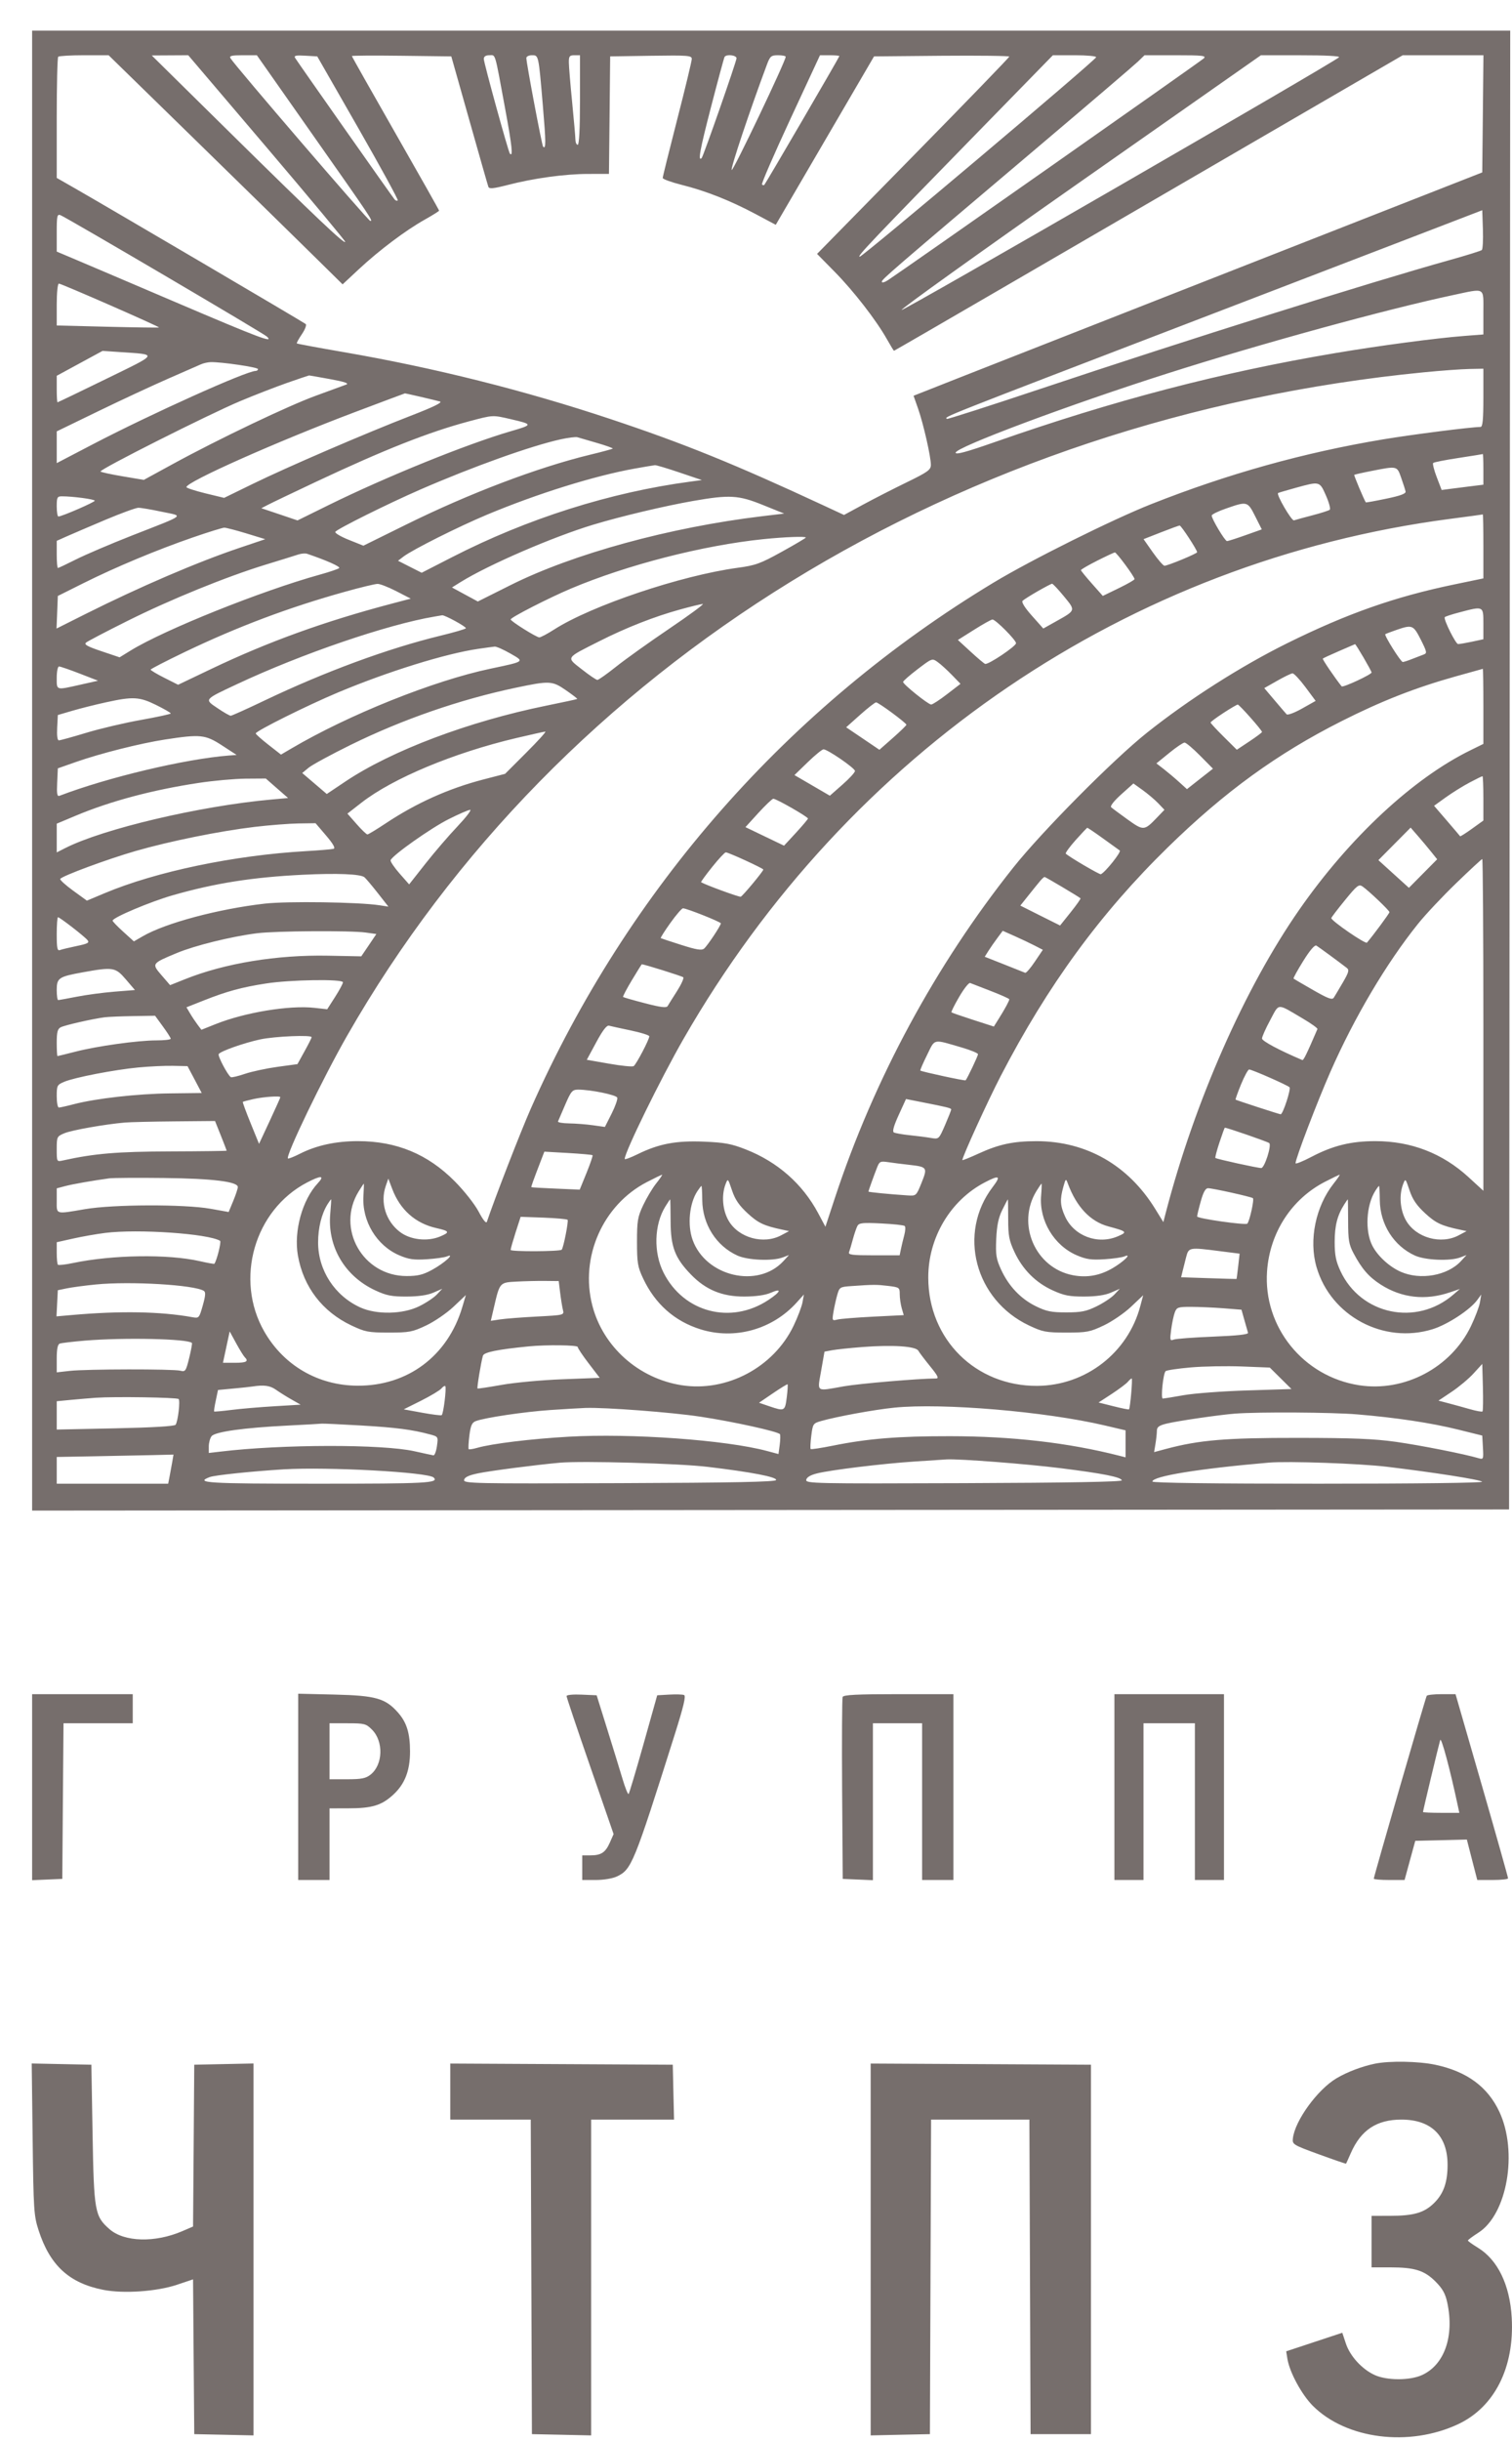 <svg width="44" height="71" viewBox="0 0 44 71" fill="none" xmlns="http://www.w3.org/2000/svg">
<path fill-rule="evenodd" clip-rule="evenodd" d="M0.935 22.414V43.937L22.425 43.92L43.915 43.904L43.931 22.397L43.948 0.891H22.441H0.935V22.414ZM1.694 1.65C1.67 1.674 1.651 2.477 1.651 3.434V5.175L2.155 5.463C3.164 6.04 8.843 9.377 8.897 9.425C8.927 9.452 8.877 9.585 8.784 9.721C8.692 9.857 8.626 9.977 8.638 9.989C8.649 10 9.256 10.113 9.986 10.239C12.643 10.697 15.256 11.353 17.776 12.192C19.901 12.9 21.372 13.496 23.957 14.697L24.561 14.978L25.128 14.671C25.44 14.502 26.008 14.212 26.391 14.026C26.997 13.731 27.087 13.666 27.089 13.524C27.092 13.296 26.872 12.326 26.716 11.883L26.585 11.511L27.994 10.955C28.77 10.65 32.493 9.188 36.269 7.707L43.134 5.015L43.152 3.311L43.169 1.607H41.995H40.82L36.576 4.073C34.242 5.43 30.914 7.364 29.181 8.371C27.448 9.379 26.023 10.203 26.015 10.203C26.007 10.203 25.913 10.049 25.807 9.861C25.493 9.306 24.843 8.468 24.291 7.907L23.777 7.385L26.574 4.536C28.113 2.969 29.371 1.669 29.371 1.646C29.371 1.624 28.486 1.613 27.403 1.622L25.435 1.64L24.005 4.089L22.575 6.539L21.988 6.226C21.244 5.831 20.542 5.553 19.838 5.377C19.534 5.3 19.285 5.21 19.285 5.176C19.285 5.142 19.476 4.375 19.708 3.47C19.941 2.566 20.131 1.776 20.131 1.715C20.131 1.614 20.026 1.606 18.944 1.622L17.756 1.64L17.739 3.349L17.721 5.058L17.12 5.059C16.441 5.059 15.531 5.184 14.763 5.383C14.358 5.487 14.236 5.499 14.212 5.434C14.195 5.389 13.946 4.516 13.658 3.496L13.133 1.64L11.687 1.622C10.891 1.612 10.24 1.616 10.24 1.631C10.24 1.646 10.811 2.657 11.509 3.878C12.207 5.099 12.778 6.111 12.778 6.126C12.778 6.142 12.59 6.259 12.361 6.388C11.809 6.697 11.035 7.278 10.447 7.826L9.97 8.271L9.145 7.458C8.692 7.011 7.16 5.512 5.741 4.126L3.161 1.607H2.449C2.058 1.607 1.718 1.627 1.694 1.65ZM6.726 3.89C9.179 6.307 10.045 7.127 10.045 7.033C10.045 7.001 9.017 5.767 7.762 4.291L5.478 1.607L4.947 1.61L4.416 1.613L6.726 3.89ZM6.707 1.694C6.835 1.909 10.719 6.426 10.775 6.426C10.859 6.426 10.839 6.396 9.036 3.83L7.475 1.607L7.065 1.607C6.74 1.607 6.665 1.625 6.707 1.694ZM8.588 1.685C8.679 1.831 11.427 5.739 11.484 5.803C11.515 5.836 11.555 5.848 11.575 5.829C11.594 5.809 11.075 4.859 10.421 3.716L9.232 1.64L8.884 1.62C8.611 1.604 8.547 1.618 8.588 1.685ZM14.079 1.715C14.079 1.825 14.793 4.416 14.837 4.467C14.936 4.581 14.902 4.253 14.7 3.161C14.388 1.471 14.428 1.607 14.241 1.607C14.134 1.607 14.079 1.643 14.079 1.715ZM15.317 1.688C15.318 1.839 15.771 4.233 15.804 4.266C15.89 4.353 15.889 4.152 15.797 3.069C15.67 1.579 15.676 1.607 15.477 1.607C15.388 1.607 15.316 1.644 15.317 1.688ZM16.554 1.819C16.555 1.935 16.598 2.455 16.65 2.975C16.701 3.494 16.744 3.985 16.745 4.065C16.747 4.146 16.777 4.212 16.812 4.212C16.854 4.212 16.878 3.734 16.878 2.909V1.607H16.715C16.574 1.607 16.552 1.636 16.554 1.819ZM21.085 1.656C21.069 1.683 20.89 2.345 20.687 3.128C20.367 4.363 20.303 4.713 20.419 4.597C20.467 4.548 21.433 1.786 21.433 1.695C21.433 1.603 21.138 1.569 21.085 1.656ZM22.316 1.884C21.814 3.229 21.253 4.905 21.293 4.944C21.334 4.985 22.864 1.778 22.864 1.651C22.864 1.627 22.764 1.607 22.642 1.607C22.44 1.607 22.41 1.632 22.316 1.884ZM22.998 3.467C22.523 4.49 22.152 5.345 22.174 5.366C22.196 5.388 22.226 5.393 22.242 5.377C22.283 5.336 24.426 1.661 24.426 1.632C24.426 1.618 24.299 1.607 24.144 1.607H23.862L22.998 3.467ZM28.684 3.609C25.293 7.083 24.927 7.468 25.019 7.466C25.11 7.464 31.858 1.773 31.898 1.665C31.91 1.633 31.632 1.607 31.28 1.607H30.639L28.684 3.609ZM33.112 1.794C33.005 1.897 31.747 2.972 30.315 4.184C25.85 7.962 25.662 8.124 25.662 8.195C25.662 8.233 25.743 8.212 25.841 8.148C26.29 7.855 34.946 1.78 35.03 1.699C35.113 1.62 35.001 1.607 34.216 1.607H33.306L33.112 1.794ZM31.425 5.299C28.528 7.329 26.193 9.002 26.237 9.016C26.305 9.039 38.804 1.823 38.966 1.666C39.004 1.63 38.566 1.607 37.86 1.608L36.692 1.608L31.425 5.299ZM41.15 6.878C40.058 7.298 37.422 8.31 35.293 9.126C27.193 12.233 27.487 12.116 27.555 12.184C27.57 12.199 28.797 11.805 30.282 11.309C34.548 9.883 39.825 8.224 42.191 7.563C42.674 7.428 43.092 7.298 43.121 7.273C43.149 7.248 43.164 6.978 43.153 6.672L43.134 6.115L41.15 6.878ZM1.651 6.767V7.318L2.09 7.503C2.331 7.605 3.684 8.18 5.095 8.783C7.557 9.834 7.986 9.995 7.765 9.788C7.662 9.691 1.937 6.327 1.759 6.258C1.663 6.222 1.651 6.28 1.651 6.767ZM1.651 8.858V9.467L3.131 9.504C3.945 9.524 4.618 9.533 4.627 9.525C4.65 9.503 1.786 8.249 1.713 8.249C1.678 8.249 1.651 8.516 1.651 8.858ZM42.288 8.582C40.329 8.999 36.727 9.986 33.999 10.854C31.141 11.763 27.81 13.008 27.81 13.167C27.81 13.232 28.126 13.146 28.932 12.864C32.413 11.644 35.514 10.833 38.857 10.27C40.155 10.051 41.783 9.835 42.612 9.771L43.167 9.728V9.086C43.167 8.338 43.24 8.38 42.288 8.582ZM2.318 10.568L1.651 10.93V11.316C1.651 11.527 1.661 11.701 1.674 11.701C1.687 11.701 2.321 11.396 3.083 11.024C4.637 10.265 4.612 10.317 3.473 10.239L2.985 10.206L2.318 10.568ZM5.848 10.596C5.776 10.628 5.349 10.815 4.898 11.012C4.448 11.209 3.532 11.634 2.865 11.958L1.651 12.547V13.009V13.47L2.717 12.914C4.403 12.035 7.171 10.789 7.439 10.789C7.477 10.789 7.507 10.765 7.507 10.735C7.507 10.681 6.431 10.524 6.128 10.533C6.046 10.536 5.919 10.564 5.848 10.596ZM41.442 10.828C27.904 12.152 16.282 19.31 10.098 30.131C9.391 31.367 8.305 33.62 8.379 33.695C8.394 33.709 8.549 33.648 8.725 33.559C9.208 33.314 9.772 33.191 10.415 33.191C11.539 33.191 12.448 33.568 13.232 34.358C13.508 34.636 13.813 35.023 13.929 35.242C14.06 35.489 14.148 35.597 14.169 35.535C14.401 34.845 15.15 32.917 15.447 32.244C18.271 25.856 22.947 20.545 28.916 16.944C30.011 16.284 32.375 15.108 33.504 14.662C35.733 13.781 37.94 13.165 40.239 12.781C41.089 12.639 42.806 12.42 43.085 12.418C43.146 12.417 43.167 12.204 43.167 11.571V10.724L42.76 10.732C42.536 10.736 41.943 10.779 41.442 10.828ZM8.353 11.137C8.013 11.257 7.398 11.495 6.987 11.668C6.066 12.055 2.874 13.663 2.925 13.715C2.945 13.735 3.237 13.799 3.573 13.855L4.185 13.958L5.016 13.504C6.359 12.77 8.393 11.799 9.199 11.507C9.611 11.357 10.005 11.213 10.075 11.186C10.165 11.151 10.029 11.105 9.61 11.028C9.284 10.968 9.007 10.92 8.995 10.92C8.982 10.921 8.693 11.018 8.353 11.137ZM10.335 11.984C8.057 12.844 5.425 14.014 5.425 14.168C5.425 14.193 5.672 14.274 5.973 14.348L6.522 14.481L7.356 14.074C8.37 13.579 10.639 12.601 11.958 12.091C12.608 11.84 12.887 11.704 12.804 11.679C12.683 11.643 11.806 11.439 11.782 11.442C11.775 11.442 11.124 11.687 10.335 11.984ZM13.656 12.253C12.483 12.565 11.187 13.077 9.193 14.015C8.535 14.325 7.908 14.625 7.801 14.681L7.605 14.782L8.132 14.959L8.658 15.137L9.563 14.691C11.234 13.868 13.575 12.919 14.86 12.544C15.517 12.353 15.517 12.344 14.86 12.191C14.33 12.069 14.357 12.067 13.656 12.253ZM16.321 12.777C15.449 12.969 13.758 13.574 12.225 14.242C11.28 14.654 9.809 15.386 9.758 15.469C9.737 15.502 9.913 15.607 10.148 15.701L10.575 15.872L11.823 15.256C13.651 14.353 15.642 13.597 17.163 13.228C17.517 13.143 17.817 13.061 17.831 13.048C17.844 13.035 17.637 12.96 17.371 12.883C17.104 12.806 16.848 12.731 16.801 12.717C16.753 12.703 16.538 12.73 16.321 12.777ZM42.439 13.321C42.057 13.379 41.727 13.444 41.706 13.466C41.685 13.488 41.731 13.673 41.81 13.879L41.953 14.252L42.218 14.217C42.364 14.198 42.637 14.163 42.825 14.14L43.167 14.098V13.648C43.167 13.401 43.16 13.202 43.151 13.207C43.142 13.211 42.822 13.262 42.439 13.321ZM18.472 13.629C17.299 13.839 15.636 14.358 14.177 14.968C13.347 15.315 12.004 15.988 11.741 16.189L11.583 16.31L11.927 16.485L12.271 16.659L13.159 16.204C15.346 15.083 17.764 14.317 20.099 14.007L20.424 13.963L19.776 13.744C19.419 13.623 19.097 13.527 19.06 13.53C19.023 13.533 18.758 13.578 18.472 13.629ZM39.914 13.698C39.647 13.75 39.419 13.802 39.409 13.812C39.395 13.826 39.695 14.538 39.746 14.612C39.752 14.62 40.018 14.572 40.339 14.505C40.752 14.42 40.916 14.359 40.903 14.296C40.893 14.248 40.836 14.069 40.776 13.899C40.653 13.547 40.666 13.55 39.914 13.698ZM37.701 14.19C37.432 14.264 37.203 14.332 37.192 14.341C37.137 14.386 37.588 15.16 37.656 15.135C37.698 15.12 37.938 15.054 38.189 14.989C38.439 14.924 38.668 14.851 38.697 14.826C38.725 14.801 38.675 14.615 38.586 14.413C38.4 13.993 38.409 13.995 37.701 14.19ZM1.651 14.729C1.651 14.89 1.673 15.022 1.699 15.023C1.796 15.024 2.757 14.607 2.757 14.564C2.757 14.521 2.12 14.436 1.804 14.436C1.666 14.436 1.651 14.465 1.651 14.729ZM20.164 14.572C19.336 14.717 18.069 15.018 17.27 15.259C16.09 15.615 14.218 16.425 13.404 16.93L13.152 17.087L13.528 17.291L13.905 17.495L14.854 17.02C16.679 16.107 19.493 15.337 22.175 15.015L22.82 14.938L22.208 14.691C21.488 14.399 21.233 14.385 20.164 14.572ZM35.684 14.789C35.451 14.869 35.261 14.962 35.261 14.995C35.261 15.094 35.647 15.738 35.706 15.738C35.736 15.739 35.976 15.662 36.24 15.568L36.719 15.398L36.526 15.015C36.306 14.579 36.295 14.576 35.684 14.789ZM3.082 15.113C2.635 15.302 2.13 15.518 1.96 15.593L1.651 15.731V16.126C1.651 16.343 1.666 16.52 1.685 16.52C1.703 16.52 1.945 16.406 2.221 16.267C2.498 16.128 3.222 15.819 3.831 15.58C5.45 14.945 5.354 15.021 4.709 14.885C4.405 14.82 4.097 14.768 4.026 14.769C3.954 14.77 3.53 14.925 3.082 15.113ZM42.191 15.093C32.858 16.316 24.695 21.853 19.891 30.217C19.227 31.373 18.179 33.511 18.179 33.709C18.179 33.735 18.347 33.673 18.553 33.572C19.176 33.266 19.675 33.172 20.488 33.206C21.088 33.231 21.286 33.268 21.705 33.433C22.63 33.797 23.355 34.436 23.809 35.286L24.02 35.681L24.296 34.843C25.435 31.388 27.222 28.08 29.489 25.231C30.324 24.182 32.395 22.094 33.373 21.315C34.593 20.343 36.112 19.375 37.466 18.705C39.205 17.845 40.596 17.356 42.32 16.999L43.167 16.823V15.89C43.167 15.377 43.16 14.96 43.151 14.963C43.142 14.967 42.71 15.025 42.191 15.093ZM33.781 15.485L33.278 15.682L33.55 16.069C33.7 16.281 33.851 16.455 33.887 16.455C33.983 16.455 34.836 16.102 34.837 16.062C34.838 15.996 34.372 15.283 34.328 15.285C34.304 15.287 34.058 15.376 33.781 15.485ZM5.62 15.629C4.565 15.993 3.368 16.493 2.432 16.96L1.683 17.334L1.664 17.808L1.645 18.282L2.488 17.859C4.065 17.069 5.75 16.345 6.979 15.932L7.719 15.683L7.171 15.515C6.869 15.423 6.58 15.348 6.528 15.348C6.476 15.348 6.067 15.475 5.62 15.629ZM22.213 15.682C20.452 15.864 18.257 16.427 16.617 17.118C15.971 17.391 14.86 17.959 14.861 18.017C14.862 18.07 15.611 18.539 15.694 18.539C15.735 18.539 15.93 18.436 16.126 18.31C17.213 17.614 19.819 16.738 21.465 16.515C21.986 16.445 22.129 16.393 22.75 16.049C23.135 15.836 23.45 15.65 23.45 15.635C23.45 15.595 22.837 15.618 22.213 15.682ZM8.678 16.129C8.589 16.159 8.164 16.291 7.735 16.422C6.584 16.775 4.961 17.435 3.703 18.063C3.093 18.367 2.555 18.649 2.506 18.689C2.438 18.745 2.536 18.801 2.949 18.94L3.481 19.119L3.795 18.925C4.779 18.319 7.595 17.189 9.302 16.715C9.586 16.637 9.841 16.55 9.87 16.523C9.913 16.482 9.505 16.3 8.939 16.108C8.885 16.089 8.768 16.099 8.678 16.129ZM31.925 16.31C31.666 16.441 31.455 16.564 31.456 16.583C31.457 16.602 31.601 16.779 31.775 16.975L32.092 17.333L32.554 17.109C32.808 16.986 33.016 16.867 33.016 16.844C33.016 16.774 32.491 16.064 32.443 16.068C32.418 16.07 32.185 16.179 31.925 16.31ZM10.045 17.21C8.41 17.665 6.925 18.223 5.376 18.965C4.83 19.227 4.384 19.457 4.384 19.477C4.384 19.497 4.563 19.605 4.783 19.715L5.183 19.917L6.134 19.463C7.8 18.667 9.439 18.074 11.406 17.556L11.953 17.412L11.536 17.197C11.306 17.079 11.06 16.982 10.989 16.983C10.917 16.983 10.492 17.085 10.045 17.21ZM30.197 17.197C29.988 17.317 29.791 17.442 29.758 17.475C29.72 17.513 29.823 17.678 30.028 17.908L30.36 18.281L30.728 18.075C31.312 17.748 31.306 17.765 30.961 17.345C30.794 17.142 30.639 16.977 30.616 16.978C30.594 16.979 30.405 17.078 30.197 17.197ZM19.796 17.726C19.04 17.934 18.219 18.256 17.431 18.655C16.444 19.154 16.472 19.108 16.932 19.469C17.147 19.638 17.35 19.776 17.384 19.776C17.418 19.776 17.663 19.603 17.929 19.391C18.194 19.179 18.891 18.681 19.478 18.284C20.065 17.887 20.503 17.564 20.452 17.567C20.401 17.569 20.105 17.641 19.796 17.726ZM42.463 17.813C42.237 17.872 42.048 17.935 42.041 17.953C42.013 18.034 42.362 18.732 42.431 18.733C42.474 18.734 42.657 18.702 42.838 18.664L43.167 18.593V18.143C43.167 17.621 43.176 17.625 42.463 17.813ZM12.648 17.933C11.268 18.165 8.774 19.018 6.895 19.9C5.927 20.354 5.941 20.336 6.332 20.599C6.51 20.72 6.682 20.818 6.714 20.818C6.746 20.818 7.193 20.617 7.709 20.37C9.453 19.538 11.284 18.863 12.801 18.494C13.217 18.393 13.557 18.294 13.558 18.272C13.559 18.222 12.94 17.885 12.867 17.896C12.836 17.901 12.737 17.918 12.648 17.933ZM28.347 18.317L27.875 18.614L28.242 18.951C28.443 19.136 28.634 19.298 28.667 19.31C28.752 19.343 29.567 18.798 29.567 18.708C29.567 18.616 28.971 18.017 28.881 18.019C28.847 18.019 28.606 18.153 28.347 18.317ZM40.629 18.325C40.468 18.381 40.326 18.435 40.313 18.446C40.275 18.478 40.763 19.255 40.821 19.255C40.85 19.255 40.972 19.215 41.093 19.167C41.214 19.119 41.364 19.061 41.428 19.038C41.533 19.001 41.526 18.964 41.346 18.605C41.128 18.175 41.097 18.163 40.629 18.325ZM38.972 18.935C38.722 19.043 38.508 19.142 38.494 19.156C38.476 19.174 38.842 19.713 39.042 19.963C39.077 20.007 39.913 19.619 39.913 19.56C39.913 19.513 39.455 18.729 39.432 18.736C39.428 18.738 39.221 18.827 38.972 18.935ZM13.918 18.872C12.963 19.011 11.285 19.533 9.833 20.142C8.935 20.519 7.442 21.263 7.442 21.333C7.442 21.355 7.608 21.503 7.81 21.661L8.177 21.948L8.477 21.772C10.154 20.785 12.62 19.797 14.275 19.449C15.288 19.235 15.271 19.248 14.848 19.006C14.649 18.892 14.446 18.803 14.397 18.807C14.348 18.811 14.132 18.841 13.918 18.872ZM26.703 19.464C26.471 19.641 26.28 19.808 26.28 19.835C26.28 19.904 27.012 20.492 27.098 20.492C27.137 20.492 27.345 20.357 27.56 20.191L27.951 19.89L27.701 19.632C27.564 19.491 27.379 19.322 27.289 19.258C27.127 19.142 27.125 19.143 26.703 19.464ZM1.651 19.711C1.651 20.086 1.618 20.076 2.334 19.916L2.854 19.799L2.32 19.592C2.026 19.478 1.755 19.385 1.718 19.385C1.681 19.385 1.651 19.53 1.651 19.711ZM42.353 19.676C41.189 20.002 40.196 20.391 39.035 20.978C37.165 21.922 35.636 23.032 33.993 24.637C32.021 26.563 30.49 28.657 29.118 31.303C28.742 32.029 28.005 33.644 28.005 33.742C28.005 33.757 28.217 33.672 28.477 33.553C29.068 33.281 29.493 33.191 30.172 33.192C31.615 33.195 32.831 33.889 33.614 35.157L33.854 35.546L33.927 35.264C34.769 32.033 36.223 28.736 37.813 26.455C39.271 24.362 41.124 22.638 42.793 21.821L43.167 21.637V20.544C43.167 19.942 43.16 19.452 43.151 19.454C43.142 19.456 42.783 19.556 42.353 19.676ZM37.165 19.802L36.791 20.014L37.09 20.367C37.254 20.561 37.412 20.745 37.441 20.776C37.47 20.807 37.672 20.732 37.89 20.609L38.286 20.386L37.987 19.983C37.822 19.762 37.654 19.583 37.613 19.585C37.572 19.587 37.37 19.685 37.165 19.802ZM14.991 20.007C13.374 20.349 11.712 20.925 10.208 21.664C9.635 21.946 9.083 22.246 8.981 22.33L8.795 22.484L9.152 22.789L9.509 23.094L10.051 22.731C11.396 21.83 13.645 20.982 15.906 20.523C16.387 20.425 16.788 20.339 16.798 20.33C16.808 20.322 16.661 20.209 16.472 20.078C16.066 19.798 15.998 19.795 14.991 20.007ZM3.082 20.428C2.778 20.494 2.339 20.605 2.106 20.673L1.683 20.797L1.664 21.166C1.652 21.395 1.67 21.534 1.713 21.534C1.751 21.534 2.111 21.435 2.514 21.313C2.916 21.191 3.633 21.023 4.107 20.939C4.581 20.854 4.969 20.77 4.969 20.751C4.969 20.731 4.778 20.622 4.545 20.506C4.056 20.265 3.869 20.255 3.082 20.428ZM25.029 20.792L24.624 21.154L25.108 21.481L25.591 21.808L25.985 21.461C26.201 21.271 26.377 21.099 26.377 21.08C26.374 21.027 25.562 20.427 25.494 20.429C25.462 20.43 25.252 20.593 25.029 20.792ZM35.603 20.737C35.398 20.871 35.229 20.996 35.229 21.015C35.228 21.035 35.4 21.22 35.61 21.428L35.992 21.807L36.358 21.564C36.56 21.43 36.725 21.307 36.725 21.29C36.725 21.238 36.064 20.492 36.019 20.493C35.995 20.494 35.808 20.603 35.603 20.737ZM15.023 21.467C13.207 21.895 11.429 22.637 10.517 23.348L10.11 23.665L10.376 23.967C10.522 24.134 10.664 24.27 10.692 24.27C10.719 24.27 10.958 24.125 11.223 23.949C12.116 23.355 13.057 22.933 14.072 22.67L14.698 22.508L15.315 21.891C15.655 21.552 15.904 21.276 15.869 21.279C15.833 21.281 15.453 21.366 15.023 21.467ZM4.807 21.509C4.092 21.618 2.906 21.917 2.204 22.165L1.683 22.348L1.664 22.764C1.648 23.084 1.663 23.172 1.729 23.147C3.141 22.608 5.387 22.075 6.659 21.975L6.885 21.958L6.46 21.681C5.975 21.366 5.834 21.351 4.807 21.509ZM34.023 21.902L33.652 22.204L33.871 22.373C33.991 22.467 34.191 22.635 34.315 22.748L34.541 22.953L34.919 22.655L35.298 22.358L34.923 21.979C34.717 21.77 34.514 21.599 34.471 21.599C34.429 21.599 34.227 21.735 34.023 21.902ZM23.506 22.169L23.119 22.544L23.634 22.844L24.149 23.144L24.515 22.822C24.717 22.645 24.881 22.466 24.88 22.424C24.879 22.342 24.083 21.795 23.965 21.795C23.925 21.795 23.718 21.963 23.506 22.169ZM42.767 22.76C42.575 22.861 42.264 23.055 42.075 23.19L41.732 23.437L42.105 23.87C42.309 24.108 42.483 24.311 42.49 24.323C42.497 24.334 42.653 24.236 42.835 24.105L43.167 23.866V23.221C43.167 22.867 43.155 22.576 43.141 22.576C43.127 22.576 42.958 22.659 42.767 22.76ZM5.78 22.772C4.438 22.975 3.219 23.3 2.209 23.723L1.651 23.957V24.375V24.793L1.895 24.669C2.998 24.107 5.821 23.442 7.896 23.255L8.383 23.211L8.059 22.928L7.735 22.644L7.149 22.648C6.827 22.651 6.211 22.706 5.78 22.772ZM32.629 23.105C32.416 23.297 32.299 23.446 32.336 23.48C32.37 23.511 32.584 23.671 32.813 23.835C33.276 24.167 33.298 24.166 33.662 23.787L33.886 23.554L33.706 23.365C33.607 23.262 33.404 23.09 33.254 22.982L32.983 22.788L32.629 23.105ZM22.067 23.647L21.693 24.058L22.255 24.328L22.816 24.597L23.163 24.222C23.353 24.015 23.51 23.829 23.512 23.809C23.516 23.76 22.582 23.226 22.503 23.232C22.469 23.235 22.273 23.422 22.067 23.647ZM13.054 23.827C12.538 24.086 11.413 24.881 11.367 25.02C11.355 25.056 11.472 25.229 11.626 25.405L11.906 25.723L12.382 25.119C12.644 24.786 13.064 24.298 13.315 24.034C13.565 23.769 13.73 23.554 13.681 23.555C13.632 23.556 13.349 23.678 13.054 23.827ZM7.41 24.051C6.388 24.173 4.94 24.466 3.94 24.754C3.124 24.99 1.807 25.477 1.753 25.564C1.737 25.59 1.905 25.743 2.126 25.904L2.529 26.196L3.05 25.977C4.544 25.35 6.818 24.875 8.906 24.756C9.3 24.733 9.661 24.702 9.708 24.688C9.766 24.669 9.692 24.54 9.489 24.302L9.183 23.944L8.687 23.951C8.414 23.955 7.839 24 7.41 24.051ZM31.299 24.438C31.124 24.635 30.997 24.811 31.015 24.829C31.106 24.92 31.999 25.444 32.035 25.428C32.166 25.369 32.64 24.774 32.585 24.737C32.55 24.713 32.328 24.553 32.093 24.383C31.858 24.213 31.654 24.076 31.641 24.078C31.627 24.08 31.474 24.242 31.299 24.438ZM40.581 24.545L40.112 25.018L40.556 25.421L41 25.823L41.411 25.408L41.822 24.993L41.65 24.778C41.555 24.66 41.382 24.452 41.264 24.317L41.05 24.072L40.581 24.545ZM20.723 25.219C20.534 25.454 20.39 25.653 20.402 25.66C20.537 25.741 21.514 26.098 21.556 26.082C21.616 26.059 22.213 25.341 22.213 25.292C22.213 25.257 21.198 24.791 21.121 24.791C21.091 24.791 20.911 24.983 20.723 25.219ZM42.379 25.685C41.981 26.069 41.48 26.602 41.266 26.869C40.346 28.014 39.414 29.587 38.718 31.169C38.332 32.046 37.701 33.699 37.701 33.833C37.701 33.865 37.913 33.78 38.172 33.644C38.794 33.319 39.317 33.191 40.023 33.191C41.063 33.191 41.976 33.544 42.732 34.236L43.167 34.635V29.811C43.167 27.157 43.152 24.986 43.134 24.986C43.117 24.986 42.777 25.3 42.379 25.685ZM8.809 25.443C7.353 25.515 6.265 25.686 5.035 26.037C4.383 26.223 3.277 26.689 3.277 26.778C3.277 26.802 3.417 26.947 3.587 27.101L3.896 27.381L4.156 27.231C4.818 26.847 6.35 26.438 7.702 26.283C8.363 26.208 10.44 26.237 11.048 26.331L11.303 26.37L10.99 25.971C10.818 25.752 10.644 25.547 10.605 25.515C10.486 25.421 9.805 25.394 8.809 25.443ZM30.271 25.621C30.218 25.683 30.066 25.871 29.933 26.038L29.692 26.34L30.27 26.63L30.849 26.919L31.157 26.534C31.327 26.322 31.456 26.139 31.443 26.128C31.392 26.081 30.426 25.507 30.398 25.507C30.381 25.507 30.324 25.558 30.271 25.621ZM39.137 26.185C38.92 26.451 38.742 26.684 38.742 26.704C38.742 26.784 39.736 27.468 39.779 27.417C39.96 27.207 40.434 26.565 40.434 26.531C40.434 26.484 39.839 25.916 39.652 25.785C39.544 25.71 39.492 25.75 39.137 26.185ZM19.508 26.845C19.341 27.079 19.215 27.278 19.229 27.287C19.242 27.295 19.511 27.384 19.826 27.484C20.268 27.625 20.419 27.649 20.489 27.591C20.585 27.511 20.977 26.922 20.977 26.857C20.977 26.815 19.981 26.419 19.876 26.419C19.841 26.419 19.676 26.61 19.508 26.845ZM1.651 27.174C1.651 27.581 1.668 27.663 1.745 27.633C1.798 27.613 2.016 27.561 2.231 27.516C2.555 27.449 2.609 27.42 2.546 27.344C2.453 27.231 1.74 26.679 1.688 26.679C1.667 26.679 1.651 26.902 1.651 27.174ZM7.475 27.145C6.728 27.24 5.67 27.501 5.15 27.718C4.409 28.026 4.409 28.026 4.702 28.367L4.95 28.654L5.386 28.48C6.538 28.018 8.062 27.768 9.547 27.797L10.513 27.816L10.733 27.492L10.952 27.167L10.645 27.124C10.201 27.062 8.01 27.076 7.475 27.145ZM29.024 27.283C28.938 27.398 28.82 27.568 28.762 27.66L28.656 27.828L29.221 28.051C29.532 28.174 29.808 28.284 29.834 28.295C29.861 28.306 29.988 28.16 30.115 27.97L30.347 27.626L30.103 27.5C29.969 27.431 29.707 27.307 29.52 27.224L29.18 27.073L29.024 27.283ZM37.925 27.951C37.757 28.221 37.63 28.452 37.644 28.463C37.657 28.475 37.913 28.625 38.212 28.796C38.65 29.047 38.767 29.09 38.815 29.017C38.847 28.967 38.966 28.767 39.079 28.574C39.251 28.277 39.269 28.212 39.19 28.151C38.931 27.952 38.375 27.544 38.308 27.504C38.259 27.476 38.119 27.639 37.925 27.951ZM18.387 28.511C18.234 28.766 18.119 28.985 18.132 28.998C18.144 29.01 18.431 29.093 18.769 29.18C19.224 29.299 19.394 29.32 19.428 29.263C19.452 29.221 19.575 29.025 19.701 28.828C19.826 28.631 19.908 28.45 19.883 28.425C19.851 28.392 18.747 28.047 18.676 28.047C18.671 28.047 18.541 28.255 18.387 28.511ZM2.411 28.28C1.705 28.408 1.651 28.445 1.651 28.798C1.651 28.958 1.67 29.088 1.693 29.088C1.716 29.088 1.958 29.044 2.23 28.991C2.502 28.937 2.995 28.871 3.325 28.844L3.927 28.796L3.662 28.486C3.359 28.132 3.292 28.121 2.411 28.28ZM7.738 28.606C7.035 28.715 6.597 28.834 5.93 29.099L5.426 29.298L5.53 29.474C5.587 29.571 5.685 29.718 5.747 29.801L5.861 29.952L6.277 29.786C7.133 29.445 8.424 29.233 9.149 29.314L9.522 29.355L9.751 28.997C9.877 28.8 9.98 28.608 9.98 28.571C9.98 28.471 8.446 28.495 7.738 28.606ZM27.914 28.992C27.776 29.227 27.675 29.431 27.688 29.445C27.702 29.458 27.985 29.556 28.317 29.663L28.922 29.858L29.071 29.62C29.247 29.339 29.371 29.11 29.371 29.065C29.371 29.047 29.13 28.939 28.835 28.825C28.539 28.711 28.268 28.605 28.231 28.591C28.194 28.576 28.051 28.757 27.914 28.992ZM36.964 29.67C36.832 29.914 36.725 30.155 36.725 30.206C36.725 30.279 37.225 30.547 37.897 30.832C37.933 30.848 38.021 30.667 38.338 29.931C38.348 29.907 38.158 29.77 37.915 29.627C37.142 29.172 37.235 29.167 36.964 29.67ZM3.05 29.588C2.703 29.632 1.882 29.818 1.765 29.88C1.675 29.927 1.651 30.024 1.651 30.328C1.651 30.542 1.661 30.717 1.673 30.717C1.685 30.717 1.92 30.659 2.194 30.589C2.837 30.424 4.01 30.261 4.549 30.261C4.78 30.261 4.969 30.239 4.968 30.212C4.967 30.185 4.864 30.024 4.739 29.854L4.513 29.544L3.879 29.554C3.53 29.559 3.157 29.575 3.05 29.588ZM17.351 30.316L17.076 30.825L17.724 30.938C18.08 31.001 18.402 31.033 18.439 31.01C18.513 30.964 18.895 30.236 18.895 30.142C18.895 30.11 18.653 30.034 18.358 29.972C18.063 29.91 17.777 29.848 17.723 29.833C17.656 29.815 17.539 29.967 17.351 30.316ZM7.572 30.232C7.095 30.335 6.416 30.575 6.364 30.659C6.331 30.713 6.627 31.274 6.718 31.33C6.742 31.345 6.927 31.302 7.129 31.233C7.331 31.165 7.757 31.074 8.076 31.03L8.656 30.951L8.862 30.578C8.976 30.373 9.069 30.188 9.069 30.168C9.069 30.096 7.99 30.142 7.572 30.232ZM26.976 30.689C26.858 30.927 26.771 31.13 26.782 31.138C26.825 31.172 28.081 31.443 28.1 31.422C28.151 31.364 28.46 30.714 28.46 30.663C28.46 30.631 28.248 30.544 27.989 30.468C27.129 30.218 27.218 30.199 26.976 30.689ZM4.026 31.048C3.323 31.115 2.177 31.337 1.871 31.464C1.662 31.552 1.651 31.573 1.651 31.885C1.651 32.066 1.678 32.214 1.713 32.214C1.747 32.214 1.942 32.171 2.146 32.117C2.798 31.948 3.991 31.813 4.945 31.802L5.87 31.791L5.664 31.4L5.457 31.01L5.034 31.001C4.802 30.996 4.348 31.017 4.026 31.048ZM36.115 31.539C36.018 31.776 35.947 31.976 35.957 31.984C35.987 32.005 37.232 32.41 37.268 32.41C37.334 32.41 37.575 31.672 37.525 31.623C37.459 31.559 36.431 31.107 36.351 31.107C36.319 31.107 36.213 31.301 36.115 31.539ZM16.448 32.13C16.344 32.369 16.25 32.589 16.238 32.618C16.226 32.647 16.372 32.672 16.563 32.675C16.754 32.678 17.066 32.702 17.256 32.729L17.603 32.778L17.798 32.392C17.905 32.179 17.979 31.969 17.962 31.925C17.931 31.845 17.187 31.693 16.826 31.693C16.655 31.693 16.619 31.735 16.448 32.13ZM7.377 31.967C7.216 32.003 7.076 32.04 7.066 32.049C7.056 32.059 7.158 32.337 7.293 32.668L7.538 33.27L7.848 32.605C8.018 32.239 8.158 31.928 8.158 31.914C8.158 31.868 7.676 31.901 7.377 31.967ZM26.152 32.432C26.008 32.747 25.963 32.911 26.012 32.938C26.052 32.96 26.261 32.997 26.476 33.019C26.691 33.041 26.969 33.077 27.094 33.099C27.321 33.137 27.322 33.136 27.501 32.725C27.599 32.498 27.68 32.294 27.68 32.271C27.68 32.23 27.58 32.205 26.811 32.054L26.365 31.966L26.152 32.432ZM3.635 32.65C3.064 32.699 2.09 32.871 1.877 32.96C1.656 33.052 1.651 33.064 1.651 33.423C1.651 33.792 1.651 33.792 1.83 33.753C2.753 33.55 3.408 33.495 4.953 33.49C5.857 33.487 6.596 33.477 6.596 33.469C6.596 33.46 6.52 33.262 6.427 33.029L6.257 32.605L5.076 32.616C4.427 32.622 3.779 32.637 3.635 32.65ZM35.487 33.228C35.409 33.463 35.356 33.666 35.369 33.68C35.4 33.711 36.592 33.973 36.703 33.973C36.798 33.973 37.009 33.319 36.936 33.248C36.899 33.211 35.712 32.8 35.643 32.8C35.635 32.8 35.565 32.993 35.487 33.228ZM15.768 33.686C15.503 34.374 15.451 34.52 15.464 34.531C15.472 34.537 15.792 34.556 16.174 34.572L16.87 34.602L17.069 34.114C17.178 33.845 17.257 33.614 17.243 33.6C17.229 33.587 16.908 33.558 16.529 33.536L15.841 33.497L15.768 33.686ZM25.526 33.951C25.428 34.2 25.272 34.636 25.272 34.658C25.272 34.675 25.894 34.736 26.407 34.769C26.663 34.786 26.663 34.785 26.818 34.402C26.997 33.955 26.986 33.939 26.449 33.879C26.249 33.857 25.976 33.822 25.842 33.802C25.62 33.769 25.592 33.783 25.526 33.951ZM18.828 34.38C17.544 35.042 16.87 36.565 17.238 37.975C17.549 39.173 18.583 40.094 19.834 40.29C21.147 40.496 22.511 39.773 23.092 38.565C23.213 38.313 23.33 38.005 23.353 37.88L23.394 37.652L23.178 37.891C22.471 38.671 21.379 38.974 20.387 38.665C19.63 38.429 19.061 37.925 18.712 37.178C18.557 36.848 18.537 36.727 18.537 36.122C18.537 35.513 18.556 35.396 18.715 35.058C18.813 34.849 18.983 34.563 19.094 34.423C19.205 34.283 19.283 34.168 19.267 34.168C19.252 34.168 19.054 34.263 18.828 34.38ZM38.556 34.374C37.584 34.876 36.951 35.853 36.872 36.975C36.758 38.594 37.927 40.041 39.551 40.291C40.87 40.495 42.224 39.78 42.805 38.573C42.928 38.317 43.046 38.005 43.067 37.88L43.105 37.652L42.99 37.81C42.782 38.096 42.125 38.526 41.69 38.661C40.263 39.102 38.725 38.279 38.311 36.852C38.083 36.068 38.285 35.088 38.811 34.423C38.922 34.283 39 34.168 38.984 34.168C38.968 34.168 38.776 34.261 38.556 34.374ZM3.18 34.273C2.667 34.344 2.116 34.441 1.895 34.499L1.651 34.564V34.919C1.651 35.334 1.596 35.318 2.481 35.168C3.301 35.029 5.359 35.023 6.121 35.157L6.654 35.252L6.788 34.929C6.861 34.752 6.921 34.571 6.921 34.526C6.921 34.369 6.187 34.279 4.774 34.263C4.005 34.254 3.287 34.259 3.18 34.273ZM8.935 34.394C7.403 35.193 6.822 37.21 7.689 38.726C8.255 39.715 9.256 40.298 10.403 40.304C11.865 40.313 13.032 39.438 13.453 38.018L13.557 37.668L13.2 38.005C13.005 38.19 12.646 38.436 12.404 38.551C12.001 38.742 11.911 38.759 11.314 38.759C10.718 38.759 10.627 38.741 10.226 38.552C9.38 38.151 8.829 37.431 8.669 36.517C8.545 35.809 8.797 34.896 9.251 34.412C9.46 34.188 9.342 34.181 8.935 34.394ZM28.656 34.392C27.654 34.916 27.01 36.002 27.013 37.164C27.017 38.957 28.392 40.32 30.185 40.309C31.593 40.3 32.824 39.348 33.183 37.989L33.267 37.674L32.914 38.008C32.72 38.192 32.363 38.436 32.121 38.551C31.718 38.742 31.628 38.759 31.031 38.759C30.435 38.759 30.343 38.741 29.943 38.552C28.369 37.806 27.862 35.87 28.889 34.524C29.137 34.198 29.084 34.168 28.656 34.392ZM11.226 34.495C11.059 34.974 11.226 35.518 11.637 35.831C11.94 36.063 12.437 36.119 12.806 35.965C13.1 35.842 13.085 35.807 12.702 35.721C12.092 35.585 11.645 35.19 11.416 34.586L11.3 34.281L11.226 34.495ZM21.112 34.449C20.99 34.77 21.028 35.206 21.204 35.507C21.495 36.005 22.22 36.205 22.734 35.929L22.962 35.808L22.767 35.766C22.232 35.653 22.063 35.574 21.755 35.289C21.508 35.061 21.391 34.89 21.302 34.624C21.182 34.267 21.181 34.267 21.112 34.449ZM30.942 34.526C30.841 34.887 30.851 35.069 30.993 35.38C31.251 35.95 31.945 36.211 32.529 35.959C32.817 35.836 32.8 35.818 32.254 35.671C31.731 35.53 31.329 35.107 31.076 34.428C31.017 34.27 31.013 34.273 30.942 34.526ZM40.829 34.449C40.707 34.77 40.745 35.206 40.921 35.507C41.212 36.005 41.937 36.205 42.451 35.929L42.679 35.808L42.483 35.766C41.949 35.653 41.78 35.574 41.472 35.289C41.225 35.061 41.108 34.89 41.019 34.624C40.899 34.267 40.898 34.267 40.829 34.449ZM10.438 34.652C9.773 35.73 10.556 37.115 11.832 37.115C12.158 37.115 12.311 37.078 12.574 36.934C12.927 36.742 13.265 36.437 13.006 36.544C12.934 36.574 12.668 36.611 12.415 36.627C12.039 36.651 11.892 36.629 11.615 36.51C10.959 36.227 10.53 35.516 10.576 34.785C10.588 34.589 10.593 34.428 10.587 34.428C10.581 34.428 10.514 34.529 10.438 34.652ZM30.163 34.64C29.57 35.602 30.127 36.885 31.227 37.092C31.635 37.169 32.01 37.101 32.38 36.884C32.704 36.694 32.955 36.445 32.723 36.543C32.651 36.574 32.385 36.611 32.132 36.627C31.756 36.651 31.609 36.629 31.332 36.51C30.671 36.225 30.237 35.5 30.297 34.78C30.313 34.587 30.318 34.428 30.309 34.428C30.3 34.428 30.234 34.524 30.163 34.64ZM20.293 34.648C20.061 35.002 20 35.629 20.155 36.062C20.537 37.131 22.057 37.486 22.798 36.68L22.96 36.504L22.778 36.573C22.482 36.686 21.76 36.656 21.459 36.519C20.841 36.238 20.443 35.61 20.436 34.905C20.434 34.679 20.424 34.494 20.413 34.494C20.403 34.494 20.349 34.563 20.293 34.648ZM40.02 34.64C39.756 35.06 39.717 35.81 39.937 36.234C40.091 36.533 40.429 36.843 40.758 36.989C41.331 37.244 42.125 37.104 42.515 36.68L42.677 36.504L42.495 36.573C42.199 36.686 41.477 36.656 41.175 36.519C40.558 36.238 40.16 35.61 40.153 34.905C40.151 34.679 40.141 34.494 40.13 34.494C40.12 34.494 40.07 34.56 40.02 34.64ZM34.944 34.938C34.885 35.146 34.837 35.346 34.837 35.382C34.837 35.442 36.252 35.643 36.298 35.59C36.367 35.512 36.505 34.877 36.46 34.849C36.388 34.804 35.293 34.562 35.155 34.56C35.082 34.559 35.017 34.674 34.944 34.938ZM9.534 35.023C9.357 35.307 9.257 35.711 9.257 36.139C9.258 36.95 9.741 37.691 10.489 38.03C10.961 38.243 11.721 38.228 12.196 37.995C12.395 37.898 12.628 37.743 12.714 37.651L12.87 37.485L12.613 37.597C12.441 37.672 12.18 37.71 11.835 37.711C11.4 37.713 11.249 37.684 10.923 37.533C10.029 37.119 9.522 36.254 9.611 35.295C9.632 35.069 9.643 34.884 9.635 34.884C9.627 34.884 9.582 34.947 9.534 35.023ZM19.36 35.096C19.035 35.624 19.014 36.433 19.311 37.019C19.896 38.176 21.272 38.533 22.361 37.811C22.73 37.567 22.764 37.454 22.425 37.603C22.268 37.671 21.996 37.71 21.66 37.711C21.018 37.714 20.54 37.517 20.109 37.073C19.641 36.591 19.517 36.266 19.515 35.519C19.514 35.17 19.508 34.885 19.502 34.884C19.496 34.884 19.432 34.98 19.36 35.096ZM29.166 35.194C29.055 35.42 29.009 35.645 28.991 36.036C28.971 36.497 28.99 36.618 29.13 36.923C29.35 37.405 29.701 37.776 30.142 37.992C30.451 38.144 30.594 38.172 31.031 38.172C31.466 38.172 31.611 38.143 31.913 37.995C32.112 37.898 32.345 37.743 32.431 37.651L32.587 37.485L32.33 37.597C32.158 37.672 31.898 37.71 31.551 37.711C31.118 37.712 30.964 37.682 30.633 37.531C30.138 37.305 29.759 36.924 29.521 36.415C29.365 36.08 29.339 35.942 29.339 35.454C29.339 35.141 29.334 34.884 29.329 34.884C29.323 34.884 29.25 35.024 29.166 35.194ZM39.119 35.031C38.916 35.351 38.84 35.651 38.84 36.122C38.84 36.511 38.875 36.684 39.01 36.974C39.603 38.242 41.218 38.58 42.288 37.659L42.483 37.491L42.197 37.588C41.481 37.832 40.788 37.754 40.177 37.361C39.832 37.139 39.628 36.904 39.386 36.447C39.254 36.197 39.231 36.062 39.231 35.519C39.23 35.17 39.226 34.885 39.221 34.884C39.216 34.884 39.17 34.95 39.119 35.031ZM15.005 35.843C14.926 36.091 14.86 36.321 14.86 36.355C14.86 36.409 16.287 36.403 16.345 36.349C16.395 36.303 16.551 35.513 16.517 35.479C16.496 35.458 16.18 35.43 15.815 35.416L15.151 35.392L15.005 35.843ZM24.951 35.658C24.92 35.716 24.861 35.89 24.819 36.044C24.778 36.199 24.728 36.367 24.708 36.419C24.678 36.497 24.797 36.512 25.426 36.512H26.18L26.217 36.333C26.237 36.235 26.281 36.052 26.314 35.928C26.348 35.803 26.354 35.682 26.328 35.659C26.302 35.635 25.994 35.602 25.644 35.585C25.103 35.558 24.998 35.569 24.951 35.658ZM3.057 35.861C2.81 35.892 2.393 35.965 2.13 36.024L1.651 36.131V36.441C1.651 36.612 1.666 36.767 1.686 36.786C1.705 36.805 1.902 36.783 2.125 36.736C3.271 36.496 4.888 36.472 5.809 36.681C6.037 36.733 6.231 36.768 6.238 36.758C6.308 36.668 6.445 36.117 6.405 36.091C6.066 35.882 4.014 35.74 3.057 35.861ZM34.518 36.561C34.483 36.696 34.436 36.883 34.413 36.977L34.371 37.15L35.174 37.177C35.615 37.192 35.98 37.202 35.983 37.2C35.987 37.198 36.009 37.032 36.032 36.83L36.073 36.464L35.5 36.391C34.604 36.276 34.593 36.278 34.518 36.561ZM15.037 37.276C14.537 37.303 14.544 37.294 14.372 38.034L14.283 38.417L14.555 38.376C14.705 38.353 15.186 38.316 15.624 38.293C16.419 38.251 16.42 38.251 16.381 38.098C16.36 38.013 16.324 37.791 16.301 37.603L16.259 37.261L15.869 37.257C15.654 37.254 15.28 37.263 15.037 37.276ZM2.789 37.36C2.467 37.392 2.087 37.443 1.943 37.473L1.683 37.527L1.663 37.908L1.644 38.288L2.086 38.249C3.492 38.124 4.679 38.145 5.593 38.311C5.79 38.347 5.796 38.34 5.901 37.97C5.981 37.688 5.989 37.581 5.932 37.546C5.648 37.37 3.796 37.261 2.789 37.36ZM24.77 37.407C24.441 37.43 24.428 37.438 24.362 37.672C24.325 37.804 24.276 38.027 24.253 38.166C24.213 38.41 24.217 38.419 24.369 38.38C24.456 38.358 24.926 38.321 25.413 38.296L26.299 38.252L26.241 38.05C26.209 37.939 26.183 37.757 26.183 37.645C26.183 37.449 26.172 37.441 25.841 37.401C25.502 37.361 25.425 37.361 24.77 37.407ZM34.188 38.17C34.154 38.259 34.107 38.483 34.082 38.67C34.041 38.98 34.047 39.005 34.155 38.963C34.221 38.938 34.739 38.899 35.307 38.877C36.007 38.849 36.333 38.813 36.318 38.765C36.306 38.726 36.258 38.559 36.212 38.394L36.128 38.094L35.597 38.052C35.304 38.03 34.882 38.011 34.657 38.011C34.283 38.01 34.243 38.024 34.188 38.17ZM6.586 39.182L6.488 39.638H6.835C7.174 39.638 7.245 39.597 7.12 39.472C7.086 39.438 6.974 39.256 6.871 39.068L6.684 38.725L6.586 39.182ZM2.47 38.993C2.115 39.023 1.785 39.062 1.738 39.08C1.678 39.103 1.651 39.24 1.651 39.514V39.916L2.031 39.873C2.508 39.819 5.036 39.815 5.248 39.868C5.394 39.905 5.411 39.881 5.506 39.496C5.561 39.27 5.597 39.074 5.585 39.061C5.468 38.939 3.62 38.898 2.47 38.993ZM15.381 39.161C14.473 39.251 14.082 39.331 14.053 39.433C13.998 39.62 13.875 40.367 13.896 40.385C13.908 40.394 14.224 40.347 14.6 40.28C14.976 40.213 15.771 40.139 16.368 40.117L17.452 40.075L17.132 39.657C16.956 39.428 16.812 39.212 16.812 39.178C16.812 39.121 15.895 39.11 15.381 39.161ZM25.101 39.179C24.738 39.207 24.341 39.249 24.217 39.272L23.993 39.314L23.896 39.867C23.784 40.51 23.724 40.469 24.556 40.322C25.003 40.243 26.744 40.095 27.241 40.094C27.329 40.094 27.29 40.013 27.068 39.741C26.91 39.546 26.755 39.342 26.724 39.287C26.651 39.156 25.983 39.112 25.101 39.179ZM42.881 39.948C42.742 40.101 42.455 40.341 42.244 40.482L41.86 40.739L42.139 40.812C42.293 40.852 42.574 40.93 42.765 40.984C42.955 41.039 43.125 41.07 43.141 41.053C43.158 41.036 43.163 40.719 43.153 40.347L43.134 39.671L42.881 39.948ZM34.646 39.773C34.272 39.806 33.945 39.855 33.919 39.882C33.848 39.957 33.774 40.68 33.838 40.679C33.869 40.678 34.143 40.634 34.447 40.58C34.751 40.526 35.581 40.464 36.291 40.442L37.582 40.401L37.267 40.089L36.952 39.777L36.139 39.745C35.692 39.728 35.02 39.74 34.646 39.773ZM32.82 40.192C32.775 40.246 32.566 40.403 32.354 40.542L31.969 40.793L32.403 40.902C32.641 40.962 32.844 41.003 32.855 40.992C32.889 40.955 32.965 40.094 32.933 40.094C32.916 40.094 32.865 40.138 32.82 40.192ZM22.492 40.525L22.088 40.8L22.39 40.903C22.831 41.053 22.844 41.046 22.895 40.642C22.92 40.442 22.93 40.272 22.918 40.264C22.907 40.256 22.715 40.373 22.492 40.525ZM7.344 40.328C7.273 40.339 7.019 40.366 6.779 40.388L6.344 40.429L6.28 40.733C6.244 40.9 6.222 41.044 6.232 41.054C6.241 41.063 6.466 41.043 6.732 41.009C6.998 40.975 7.56 40.927 7.982 40.902L8.748 40.856L8.481 40.704C8.334 40.621 8.131 40.493 8.029 40.421C7.859 40.3 7.68 40.275 7.344 40.328ZM12.844 40.386C12.799 40.44 12.534 40.599 12.256 40.739L11.749 40.992L12.28 41.089C12.572 41.143 12.83 41.175 12.853 41.161C12.904 41.131 12.999 40.359 12.957 40.316C12.94 40.3 12.89 40.331 12.844 40.386ZM2.789 40.655C2.61 40.668 2.281 40.696 2.057 40.717L1.651 40.756V41.168V41.58L3.359 41.544C4.45 41.521 5.083 41.483 5.111 41.439C5.18 41.333 5.249 40.743 5.198 40.692C5.151 40.645 3.331 40.617 2.789 40.655ZM26.02 40.943C25.444 41.002 24.363 41.199 23.893 41.332C23.663 41.398 23.652 41.414 23.609 41.76C23.584 41.957 23.576 42.131 23.591 42.146C23.606 42.161 23.895 42.117 24.234 42.049C25.252 41.843 26.141 41.771 27.647 41.773C29.46 41.775 31.086 41.962 32.576 42.342L32.755 42.388V41.995V41.603L32.156 41.462C30.419 41.054 27.426 40.801 26.02 40.943ZM16.023 41.011C15.265 41.062 14.108 41.234 13.845 41.334C13.734 41.376 13.696 41.462 13.659 41.756C13.634 41.958 13.625 42.136 13.639 42.15C13.653 42.164 13.764 42.147 13.886 42.112C14.315 41.989 15.452 41.85 16.548 41.788C18.361 41.684 21.122 41.882 22.32 42.203L22.654 42.292L22.69 42.027C22.709 41.88 22.712 41.74 22.697 41.715C22.649 41.638 21.327 41.347 20.374 41.204C19.532 41.077 17.618 40.932 17.04 40.951C16.897 40.956 16.439 40.983 16.023 41.011ZM35.944 41.116C35.492 41.15 34.252 41.331 33.943 41.408C33.726 41.462 33.666 41.507 33.666 41.616C33.665 41.692 33.647 41.863 33.625 41.995L33.585 42.236L33.935 42.142C34.905 41.884 35.67 41.82 37.766 41.822C39.358 41.823 39.995 41.849 40.62 41.937C41.334 42.038 42.609 42.29 43.024 42.412C43.169 42.454 43.173 42.444 43.154 42.105L43.134 41.755L42.442 41.583C41.657 41.388 40.635 41.233 39.49 41.138C38.769 41.077 36.628 41.064 35.944 41.116ZM8.386 41.463C7.098 41.527 6.257 41.644 6.157 41.773C6.112 41.83 6.076 41.964 6.076 42.069V42.261L6.417 42.221C8.205 42.006 11.124 42.001 12.062 42.211C12.331 42.271 12.578 42.325 12.613 42.33C12.647 42.336 12.693 42.216 12.715 42.063C12.754 41.788 12.752 41.785 12.516 41.722C11.995 41.581 11.528 41.521 10.501 41.461C9.91 41.427 9.398 41.403 9.362 41.408C9.326 41.413 8.887 41.438 8.386 41.463ZM2.741 42.357L1.651 42.377V42.766V43.155H3.272H4.894L4.929 42.976C4.949 42.877 4.984 42.687 5.007 42.553L5.049 42.308L4.44 42.323C4.105 42.331 3.34 42.346 2.741 42.357ZM26.606 42.51C25.672 42.572 24.183 42.754 23.776 42.855C23.586 42.902 23.476 42.967 23.462 43.041C23.441 43.15 23.683 43.155 28.049 43.139C31.077 43.128 32.653 43.1 32.645 43.057C32.627 42.963 32.093 42.857 30.868 42.704C29.862 42.578 27.913 42.428 27.549 42.448C27.46 42.453 27.035 42.481 26.606 42.51ZM16.292 42.544C15.602 42.606 14.277 42.778 13.917 42.852C13.641 42.909 13.521 42.965 13.506 43.044C13.485 43.149 13.763 43.155 18.022 43.139C21.343 43.127 22.567 43.102 22.585 43.048C22.614 42.961 21.866 42.816 20.587 42.664C19.754 42.564 16.939 42.486 16.292 42.544ZM36.92 42.542C34.887 42.717 33.536 42.937 33.536 43.092C33.536 43.132 35.318 43.155 38.364 43.155C41.184 43.155 43.167 43.131 43.131 43.097C43.066 43.036 41.748 42.829 40.369 42.663C39.565 42.566 37.488 42.493 36.92 42.542ZM8.255 42.737C7.331 42.794 6.248 42.906 6.103 42.962C5.655 43.132 6.031 43.155 9.26 43.155C12.421 43.155 12.78 43.136 12.621 42.976C12.464 42.819 9.542 42.66 8.255 42.737ZM0.935 51.982V54.687L1.374 54.668L1.813 54.649L1.83 52.386L1.848 50.123H2.855H3.863V49.7V49.276H2.399H0.935V51.982ZM8.678 51.972V54.681H9.134H9.589V53.64V52.598L10.126 52.597C10.828 52.597 11.104 52.513 11.446 52.198C11.782 51.888 11.932 51.5 11.932 50.942C11.931 50.411 11.836 50.102 11.587 49.817C11.218 49.397 10.938 49.317 9.736 49.288L8.678 49.263V51.972ZM16.487 49.332C16.487 49.366 16.795 50.283 17.172 51.37L17.856 53.346L17.746 53.595C17.616 53.885 17.493 53.965 17.175 53.965H16.943V54.323V54.681H17.34C17.566 54.681 17.829 54.637 17.952 54.579C18.379 54.376 18.444 54.218 19.632 50.46C19.895 49.627 19.967 49.324 19.906 49.301C19.86 49.283 19.666 49.278 19.474 49.289L19.125 49.309L18.727 50.727C18.507 51.507 18.312 52.161 18.293 52.18C18.273 52.2 18.193 52.001 18.115 51.739C18.037 51.477 17.836 50.823 17.668 50.286L17.363 49.309L16.925 49.29C16.679 49.279 16.487 49.297 16.487 49.332ZM24.521 49.358C24.504 49.403 24.497 50.612 24.506 52.044L24.524 54.649L24.963 54.668L25.402 54.687V52.405V50.123H26.118H26.834V52.402V54.681H27.289H27.745V51.979V49.276H26.148C24.93 49.276 24.545 49.296 24.521 49.358ZM32.43 51.979V54.681H32.853H33.276V52.402V50.123H34.024H34.772V52.402V54.681H35.195H35.618V51.979V49.276H34.024H32.43V51.979ZM41.518 49.325C41.484 49.379 39.978 54.582 39.978 54.643C39.978 54.664 40.18 54.681 40.426 54.681H40.874L41.029 54.112L41.185 53.542L41.935 53.524L42.686 53.505L42.837 54.093L42.989 54.681H43.436C43.681 54.681 43.884 54.66 43.885 54.633C43.887 54.606 43.544 53.39 43.123 51.93L42.357 49.276H41.952C41.73 49.276 41.534 49.298 41.518 49.325ZM9.589 50.937V51.751H10.101C10.519 51.751 10.644 51.727 10.783 51.617C11.145 51.332 11.168 50.651 10.826 50.309C10.653 50.135 10.606 50.123 10.115 50.123H9.589V50.937ZM41.91 50.613C41.865 50.763 41.41 52.666 41.41 52.703C41.41 52.717 41.648 52.728 41.938 52.728H42.467L42.429 52.549C42.199 51.466 41.942 50.507 41.91 50.613ZM40.011 60.024C39.637 60.101 39.21 60.262 38.899 60.445C38.345 60.77 37.683 61.678 37.624 62.195C37.604 62.372 37.624 62.384 38.382 62.661C38.81 62.817 39.165 62.939 39.171 62.932C39.176 62.925 39.238 62.788 39.309 62.626C39.603 61.954 40.062 61.65 40.782 61.65C41.647 61.65 42.126 62.119 42.125 62.966C42.125 63.471 42.011 63.798 41.743 64.067C41.451 64.359 41.147 64.449 40.45 64.449L39.913 64.45V65.199V65.948L40.45 65.948C41.169 65.948 41.451 66.037 41.775 66.362C41.98 66.568 42.061 66.713 42.117 66.977C42.325 67.953 42.034 68.784 41.38 69.081C41.027 69.242 40.36 69.241 40.005 69.08C39.636 68.912 39.287 68.531 39.165 68.162L39.061 67.85L38.245 68.12L37.429 68.39L37.464 68.608C37.527 68.999 37.88 69.65 38.204 69.975C39.175 70.946 41.004 71.178 42.431 70.51C43.492 70.013 44.074 68.858 43.992 67.413C43.938 66.456 43.584 65.726 43.002 65.373C42.844 65.277 42.716 65.184 42.717 65.166C42.718 65.148 42.856 65.046 43.024 64.938C43.862 64.402 44.176 62.586 43.632 61.422C43.291 60.694 42.686 60.25 41.767 60.055C41.28 59.952 40.435 59.937 40.011 60.024ZM0.95 62.217C0.975 64.287 0.985 64.444 1.124 64.873C1.454 65.892 2.015 66.407 3.006 66.602C3.594 66.718 4.563 66.651 5.147 66.455L5.618 66.297L5.635 68.548L5.653 70.799L6.515 70.817L7.377 70.836V65.427V60.018L6.515 60.036L5.653 60.054L5.636 62.407L5.618 64.76L5.308 64.894C4.509 65.238 3.613 65.213 3.183 64.834C2.758 64.461 2.733 64.32 2.694 62.073L2.659 60.054L1.791 60.036L0.923 60.018L0.95 62.217ZM13.103 60.835V61.65H14.274H15.445L15.462 66.224L15.479 70.799L16.341 70.817L17.203 70.836V66.243V61.65H18.409H19.615L19.596 60.852L19.578 60.054L16.341 60.037L13.103 60.02V60.835ZM25.337 65.428V70.836L26.199 70.817L27.061 70.799L27.078 66.224L27.095 61.65H28.526H29.956L29.973 66.224L29.99 70.799H30.868H31.747V65.427V60.054L28.542 60.037L25.337 60.02V65.428Z" fill="#766E6C"/>
</svg>
